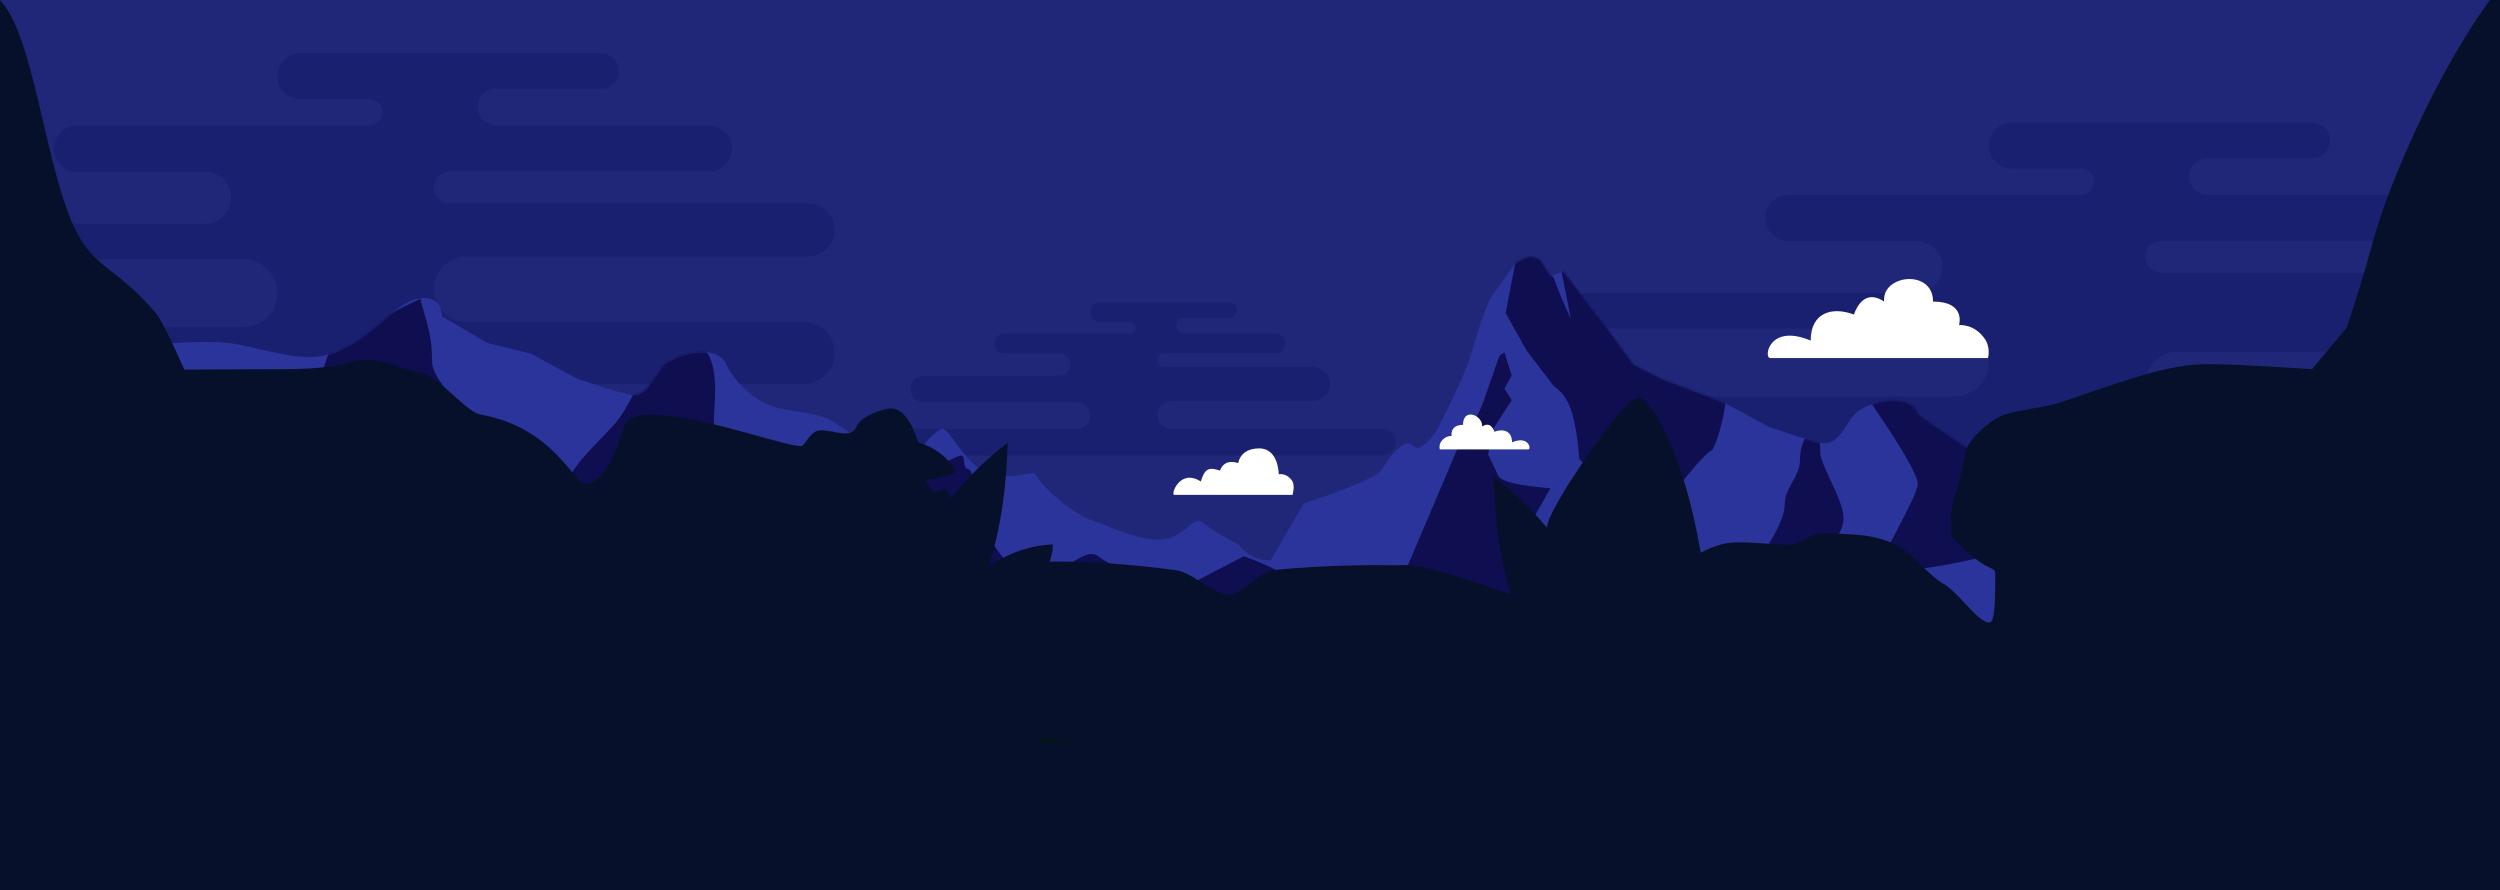 <svg height="552" viewBox="0 0 1550 552" width="1550" xmlns="http://www.w3.org/2000/svg" xmlns:xlink="http://www.w3.org/1999/xlink"><defs><path id="a" d="m370.555.229c8.776-1.227 13.443 2.484 14 11.132l28 16.454 27.25 6.729 28.25 15.316c14.329 4.974 24.995 8.279 32 9.915 13.052 3.048 16.211-15.703 25-20.609 15.86-8.854 32.705-7.321 36 2.579.231.693 7.76 15.551 24 23.65 12.037 6.003 31.347 4.137 42.974 11.833 38.21 25.292 68.082 54.822 68.026 57.047-.239 9.541 80.117 103.112 28 109-19.315 2.182-91.815-23.728-217.5-77.731l-278 65.75-95-54.25c-104.552-94.956-147.719-148.993-129.5-162.109 11.28-8.121 55.512 20.418 81.5 20.485 19.901.051 45.027-4.946 67-4.192 32.953 1.131 71.522-6.056 99-3.414 15.749 1.514 43.967 12.367 61 7.605 26.948-7.534 42.026-32.958 58-35.192z"/><path id="b" d="m46.25 153.316c22.931-7.714 38.264-13.887 46-18.519 3.401-2.036 5.526-9.75 13.5-16.25 7.974-6.5 8.183 1.8 12.25 0 3.839-1.699 7.589-5.532 11.25-11.5 9.864-19.242 16.448-33.563 19.75-42.964 2.888-8.222 4.853-19.053 12.25-36.305.707-1.65 2.874-4.852 6.5-9.607l9.75-14.124c4.108-2.426 7.108-3.76 9-4s4.058.437 6.5 2.031l6.5 9.969 8-2.731 25.5 33.231 18 24.585 18.5 9.184 36.75 14 28.25 15.316c14.329 4.974 24.995 8.279 32 9.915 13.052 3.048 16.211-15.703 25-20.609 15.86-8.854 32.705-7.321 36 2.579.964 2.897 135.095 88.715 135 92.53-.239 9.541 80.117 103.112 28 109-19.315 2.182-91.815-23.728-217.5-77.731l-278 65.75-95-54.25z"/><path id="c" d="m11.199 52.375c4-.5 8-42 24-34s-35.199-5.5-35.199-6 63.199 3 71.449 4c3.153.382 18.834 2.932 29.051 2 5.071-.463 11.638-2.463 19.699-6 12-11 20.25-14.667 24.75-11 6.75 5.5 18 9 27.75 17 6.5 5.333 17.695 4.667 33.584-2l28.874-15c17.063 6.125 27.336 11.792 30.818 17 .316.473 26.607 11.258 41.025 13.125 16.481 2.134 49.063-14.859 71.5-13 52.975 4.389 98.865 27.016 98.502 30-1.574 12.9-217.6 12.695-218.719 15.875-1.584 4.5-180.084 40.75-186.834 40.75s-64.25-52.25-60.25-52.75z"/><rect id="d" height="17.5" rx="6.5" width="175" x="1099.369" y="17.109"/><filter id="e" height="1168.6%" width="206.9%" x="-53.4%" y="-528.6%"><feOffset dx="0" dy="1" in="SourceAlpha" result="shadowOffsetOuter1"/><feGaussianBlur in="shadowOffsetOuter1" result="shadowBlurOuter1" stdDeviation="31"/><feColorMatrix in="shadowBlurOuter1" type="matrix" values="0 0 0 0 0.034   0 0 0 0 0.099   0 0 0 0 0.127  0 0 0 1 0"/></filter><mask id="f" fill="#fff"><use fill="#fff" fill-rule="evenodd" xlink:href="#a"/></mask><mask id="g" fill="#fff"><use fill="#fff" fill-rule="evenodd" xlink:href="#b"/></mask><mask id="h" fill="#fff"><use fill="#fff" fill-rule="evenodd" xlink:href="#c"/></mask></defs><g fill="none" fill-rule="evenodd"><path d="m0 0h1550v552h-1550z" fill="#04141b"/><path d="m.304-42.773h1592.696v434.651l-1593 .123z" fill="#202778"/><g transform="translate(-333.4 -43.004)"><g fill="#19206f"><path d="m1015.496 230.504h80.136c2.619 0 4.741 2.123 4.741 4.741 0 2.619-2.123 4.741-4.741 4.741h-28.002c-2.7 0-4.888 2.189-4.888 4.888s2.189 4.888 4.888 4.888h56.73c3.379 0 6.118 2.739 6.118 6.118s-2.739 6.118-6.118 6.118h-68.995c-2.35 0-4.255 1.905-4.255 4.255s1.905 4.255 4.255 4.255h91.97c5.805 0 10.511 4.706 10.511 10.511s-4.706 10.511-10.511 10.511h-87.518c-4.809 0-8.708 3.899-8.708 8.708 0 4.809 3.899 8.708 8.708 8.708h130.838c4.553 0 8.244 3.691 8.244 8.244 0 4.553-3.691 8.244-8.244 8.244h-295.513c-4.553 0-8.244-3.691-8.244-8.244 0-4.553 3.691-8.244 8.244-8.244h105.941c4.578 0 8.289-3.711 8.289-8.289 0-4.578-3.711-8.289-8.289-8.289h-95.005c-4.547 0-8.232-3.686-8.232-8.232 0-4.547 3.686-8.232 8.232-8.232h84.071c3.815 0 6.908-3.093 6.908-6.908s-3.093-6.908-6.908-6.908h-34.139c-3.404 0-6.164-2.76-6.164-6.164 0-3.404 2.76-6.164 6.164-6.164h77.908c1.937 0 3.507-1.57 3.507-3.507 0-1.937-1.57-3.507-3.507-3.507h-18.423c-3.382 0-6.123-2.741-6.123-6.123 0-3.382 2.741-6.123 6.123-6.123z"/><path d="m1580.636 119.004h186.466c6.094 0 11.035 4.94 11.035 11.035 0 6.094-4.94 11.035-11.035 11.035h-65.155c-6.283 0-11.377 5.093-11.377 11.377 0 6.283 5.093 11.377 11.377 11.377h132.003c7.864 0 14.239 6.375 14.239 14.239s-6.375 14.239-14.239 14.239h-160.542c-5.469 0-9.903 4.434-9.903 9.903 0 5.469 4.434 9.903 9.903 9.903h214.002c13.51 0 24.463 10.952 24.463 24.463 0 13.51-10.952 24.463-24.463 24.463h-203.641c-11.192 0-20.265 9.073-20.265 20.265s9.073 20.265 20.265 20.265h304.445c10.596 0 19.185 8.589 19.185 19.185s-8.589 19.185-19.185 19.185h-681.23c-14.13 0-25.585-11.455-25.585-25.585 0-14.13 11.455-25.585 25.585-25.585h238.365c11.618 0 21.036-9.418 21.036-21.036 0-11.618-9.418-21.036-21.036-21.036h-227.464c-6.082 0-11.013-4.931-11.013-11.013s4.931-11.013 11.013-11.013h203.766c8.878 0 16.076-7.197 16.076-16.076s-7.197-16.076-16.076-16.076h-79.435c-7.922 0-14.344-6.422-14.344-14.344 0-7.922 6.422-14.344 14.344-14.344h181.284c4.507 0 8.162-3.654 8.162-8.162s-3.654-8.162-8.162-8.162h-42.865c-7.87 0-14.25-6.38-14.25-14.25s6.38-14.25 14.25-14.25z"/><path d="m519.636 76.004h186.466c6.094 0 11.035 4.94 11.035 11.035 0 6.094-4.94 11.035-11.035 11.035h-65.155c-6.283 0-11.377 5.093-11.377 11.377 0 6.283 5.093 11.377 11.377 11.377h132.003c7.864 0 14.239 6.375 14.239 14.239s-6.375 14.239-14.239 14.239h-160.542c-5.469 0-9.903 4.434-9.903 9.903 0 5.469 4.434 9.903 9.903 9.903h222.002c9.092 0 16.463 7.371 16.463 16.463 0 9.092-7.371 16.463-16.463 16.463h-211.641c-11.192 0-20.265 9.073-20.265 20.265s9.073 20.265 20.265 20.265h208.918c10.596 0 19.185 8.589 19.185 19.185s-8.589 19.185-19.185 19.185h-593.703c-9.712 0-17.585-7.873-17.585-17.585 0-9.712 7.873-17.585 17.585-17.585h246.365c11.618 0 21.036-9.418 21.036-21.036 0-11.618-9.418-21.036-21.036-21.036h-227.464c-6.082 0-11.013-4.931-11.013-11.013s4.931-11.013 11.013-11.013h203.766c8.878 0 16.076-7.197 16.076-16.076s-7.197-16.076-16.076-16.076h-79.435c-7.922 0-14.344-6.422-14.344-14.344 0-7.922 6.422-14.344 14.344-14.344h181.284c4.507 0 8.162-3.654 8.162-8.162s-3.654-8.162-8.162-8.162h-42.865c-7.87 0-14.25-6.38-14.25-14.25s6.38-14.25 14.25-14.25z"/></g><g transform="translate(222.844 227.776)"><use fill="#2b349b" xlink:href="#a"/><g fill="#0e0e50"><path d="m373.555-.73c-3.667-5.732-3.667-2.408 0 9.973 5.5 18.572 4.5 23.231 5 31.358s13 21.144 16 26.988c2 3.896-14.667 21.266-50 52.109-6-23-11.833-36.333-17.5-40-8.5-5.5-17-10.031-17-24.808 0-9.852 2.833-19.426 8.5-28.722z" mask="url(#f)"/><path d="m545.555 30.343c6.82 4.831 9.486 17.247 8 37.246-1.486 19.999 1.68 40.212 9.5 60.64l-17.5 32.908-48-15.665-24-10.244c-7.667 4.818-11.5-.848-11.5-17 0-11.42 15.001-24.211 29-39.479 3.866-4.217 8.2-11.057 13-20.521l30.5-40z" mask="url(#f)"/></g></g><g transform="translate(1095.4 201.957)"><use fill="#2b349b" xlink:href="#b"/><g fill="#0e0e50"><path d="m178 1.416-6.5 33.75 13 23.21 16.75 21.945c4.871 3.283 8.455 8.191 10.75 14.726 2.295 6.535 4.045 16.809 5.25 30.824l43.5 39.557c21.889-28.599 34.722-43.668 38.5-45.206 1.862-.758 9.288-22.034 9.25-39.676-.077-36.038-10.533-82.278-17.75-85.131-3.327-1.315-31.911 1.395-85.75 8.131l7 35.5c-5-11-8.583-19.638-10.75-25.914-4.574-3.764-4.463-14.377-5.5-17.717-3.667-11.811-9.583-9.811-17.75 6z" mask="url(#g)"/><path d="m77.5 270.047 63.862-150.214 3.638-12.536c.833-4.288 3-6.432 6.5-6.432 3.224 0 7.426-14.482 15.601-37.858.466-1.333 1.683-2.486 3.649-3.46l4.5 14.25-4.5 8.231 4.5 7.085-11.25 17.5-3.375 16.184c3.927 8.29 6.085 12.79 6.476 13.5 1.833 3.333 12.55 5.833 32.149 7.5l-15 26.512c19.003 33.161 19.586 58.073 1.75 74.738s-54.003 24.998-108.5 25z" mask="url(#g)"/><path d="m397.5 90.089c19.667 28.639 29.5 45.625 29.5 50.959 0 8-23.5 45.425-23.5 52.463s95.5-9.342 95.5-21.652c0-12.311 10-136.746 0-138.076-10-1.329-72 15.835-72 25.05 0 6.143-9.833 16.562-29.5 31.256z" mask="url(#g)"/><path d="m326.5 190.788c12-17.161 18-29.408 18-36.741 0-11 9.5-17 9.5-28s5.5-18.879 9-15.998c3.5 2.881 3.5 3.112 3.5 11.305s14.5 29.193 14.5 41.193-18 26.615-18 41.716c0 10.067-12.167 5.575-36.5-13.475z" mask="url(#g)"/></g></g><g transform="translate(714.031 296.895)"><path d="m182.869 8.235c2.757-.333-7.156 23.226 0 22.699 5.355-.394 9.661-13.259 20-18.824 4.34-2.336 13.512 19.438 26 26 13.865 7.286 30.98-.329 32.25 1.75 10.07 16.487 33.684 29.062 33.684 28.359 0-1.29 26.421 12.813 43.566 12.459 15.245-.315 21.065-15.471 26.358-10.958 11.245 9.589 23.712 13.643 23.712 15.382 0 .405 7.463 8.276 15.952 8.306 27.93.101 84.34-7.761 69.475 4.515-19.383 16.008-17.315 44.329-59.252 45.56-41.938 1.231-88.121-6.567-107.953-7.388s-36.802-14.366-37.62-14.366-21.672 13.134-21.672 6.567c0-2.193-70.788 43.509-81.5 25.814-8.177-13.506-137.322 3.347-153.5-16.079-27-32.421-1.623-86.498 0-94.921 2.348-12.185 59.686-6.227 103.5-12 39.282-5.175 65.552-22.7 67-22.875z" fill="#2b349b"/><g transform="translate(155.369 89.609)"><use fill="#0e0e50" xlink:href="#c"/><path d="m85.011 33.114c4.25.5 3.75 9.184 20.25 0 16.5-9.184 18.5-8.057 23.75-4.5 5.25 3.557 7.25 7.75 18.75 8.75s4.5 4.5 21.25 2.75 28.819-5.5 39-2.75c10.181 2.75 36 7.5 37.25 8.25s14.75-.875 4.25 5c-10.5 5.875-89 18.5-104.75 20s-70-10.058-72-12.092 8-25.908 12.25-25.408z" fill="#022140" mask="url(#h)"/></g><path d="m205.14 173.668c2.277-.106-18.813-14.459-63.272-43.059 87.946 4.122 154.173 6.022 198.683 5.699 25.426-.185 46.101-.75 61.973-.678 15.51.071 27.501 1.111 41.261 1.163 13.071.049 27.996-.888 39.488-.856 17.899.05 77.359.099 91.013.106 46.857-.956 54.221-2.343 22.095-4.162-19.085-.954-9.714-1.378 28.112-1.272 37.826.106 94.493.715 169.999 1.826 52.489-.387 83.396 2.024 92.72 7.232 13.986 7.812-16.353 41.5-20.593 46s-482.11 40.75-500.18 40.75-172.007-52.25-161.298-52.75z" fill="#1796c0" transform="matrix(-1 0 0 1 1032.738 0)"/><path d="m347.936 143.609c36.134 4.5 26.766 0 101.041 0s95.019-4 126.468 1c31.45 5 113.086 3.5 141.859 3.5s137.175 17.5 152.565 17.5 74.944 13 0 19.75c-74.944 6.75-248.922 13.5-294.424 6.75-30.335-4.5-106.171-17.25-227.509-38.25-24.089-9.833-24.089-13.25 0-10.25z" fill="#066687"/><use fill="#000" filter="url(#e)" xlink:href="#d"/><use fill="#103849" fill-rule="evenodd" xlink:href="#d"/><path d="m250.871 96.609c-5.385 18.174-19.841 35.54-21.345 38-2 3.272-21.719 1.856-59.157-4.25-11-28.342-16.5-43.3-16.5-44.875 0-2.363 19-26.875 19-31.875s2-86-5-39 43 13.864 47 13.932.25 7.568 5 8.568.164 20.625 3 20.625c.828 0 8.791 23.265 17.857 33.375 8.067 8.995 10.952 2.777 10.145 5.5z" fill="#0e0e50"/></g><path d="m1931.9 0c63.203.346 123.119 91.599 179.75 273.757 45.978 113.213 59.228 184.629 39.75 214.247-30.124 45.806-103.72 138.614-238 149-96.916 7.496-254.934 7.832-269 15-9.985 5.088-32.032 8.004-59.994 8.089l-.006 57.411h-709.5l.001-46.751c-69.408 8.47-153.222 14.681-183.501-.749-34.528-17.595-612.465-82.954-682-162.475-31.388-35.895 28.288-147.735 0-198.525-2.836-5.091 10.498-16.801 40-35.129 39.056-144.897 98.89-217.52 179.5-217.871 31.369-.136 76.915-42.087 104.5-13 11.923 12.572 19.179 43.124 26.509 74.44l.454 1.938c.076.323.151.646.227.969l.858 3.659.217.925.436 1.848c.073.308.145.616.218.923l.438 1.844c6.064 25.492 12.585 50.016 22.144 64.208 10.894 16.177 23.466 18.074 45 43.26 1.579 1.846 3.976 5.976 7.192 12.39l.406.814c2.805 5.641 6.208 12.948 10.207 21.921l59.694-.26c20.333 0 34.808-1.46 43.425-4.379 15.613-5.29 32.784 5.1 42.075 6.371 12.969 1.774 28.528 24.303 38.5 26.129 46.011 8.425 58.13 43.624 65 43.158 10.564-.717 18.49-17.3 24-35.681 6.741-22.485 100.576 13.753 110 12.022 1.923-.353 5.569-9.223 11-9.681 2.957-.249 6.248.428 9.425 1.045l.594.115c5.629 1.078 10.804 1.769 12.981-3.5 2.899-7.016 18.253-11.401 21.5-11.275 6.878.268 12.453 7.262 16.726 20.982 10.648 3.223 18.489 9.344 23.524 18.365-5.086 2.755-11.503 4.342-19.253 4.762l-.275-.437c2.081 3.316 3.891 6.103 5.53 8.485 2.2-.859 4.617-1.645 7.248-2.36 1.945 1.984 3 4.058 3.166 6.223 10.339-12.878 22.201-24.452 35.584-34.723-.77 28.699-4.484 53.515-11.141 74.448.194.501.399 1.019.613 1.552l.011.028c11.811-8.051 24.65-12.394 38.517-13.028.06 3.368-.61 6.94-2.009 10.715 24.629-.431 50.649 1.696 78.259 5.285 4.925.64 10.035 3.84 15.198 7.122l1.148.73c5.554 3.524 11.159 6.93 16.653 7.148 3.52.14 7.868-2.915 12.379-6.308l.695-.524c.116-.088.232-.176.348-.263l.698-.528c.116-.088.233-.176.35-.264l.9-.676c4.201-3.142 8.418-6.036 12.129-6.436 37.134-4.006 75.888-2.987 76-3 16.75-1.998 50.584 11.168 71.163 17.911-6.358-20.607-9.911-44.911-10.663-72.911 12.276 9.421 23.272 19.939 32.988 31.553.23-1.059.499-2.136.811-3.227 1.113-3.892 5.363-11.85 12.75-23.874 24.667-37.833 39.5-55.583 44.5-53.249 7.369 3.439 26.563 32.82 37.428 95.97 3.536-1.938 7.537-3.66 12.023-4.954 11.284-3.254 25.514-.177 43.5 0 5.695.056 15.177-8.318 21.5-7.476 11.642 1.55 27.813-.454 44 7.476 10.039 4.918 19.652 18.684 29.5 24.281 3.694 2.099 7.833 6.3 11.901 10.603l.642.68.64.68c6.178 6.567 12.063 12.882 15.817 11.832 1.691-.473 2.459-6.02 2.796-12.351l.038-.748c.042-.876.076-1.764.103-2.653l.025-.862c.06-2.261.08-4.502.082-6.539l-0-.804c-.004-3.036-.043-5.536-.043-6.839 0-2.311-3.696-2.847-7.5-5.233-4.81-3.017-10.312-7.982-14.5-12.047-1.35-1.311-2.362-2.254-3.12-3.003l-.243-.243c-3.12-3.15-1.395-2.862-2.137-14.412-.263-4.102 3.149-13.84 5.5-23.02 2.474-9.659 3.925-18.714 5-20.542 5-8.501 15.903-17.007 23-19.499 3.108-1.091 8.662-2.17 14.464-3.228l1.396-.253.7-.126 1.398-.252c6.046-1.091 11.884-2.157 15.043-3.188 33.976-11.094 62.724-22.884 87.75-24.069 9.735-.461 32.62.513 68.654 2.923l1.096.073 21.5-25.879c6.547-19.557 11.859-36.972 15.937-52.245 15.063-56.412 80.246-194.012 127.563-193.759zm-953.763 499.535c.102 1.309.205 2.635.308 3.969l20.636 0c-6.066-1.068-11.952-2.168-17.622-3.298z" fill="#06102b"/><path d="m1061.384 349.815h73.407s1.511-5.347 0-8.294c-3.549-5.675-8.571-4.443-8.571-4.443s0-16.074-12.076-16.074-13.055 9.167-13.055 9.167-8.308-3.492-11.329 4.583c-6.797-2.183-9.279-1.528-11.868 6.766-13.055-8.294-18.773 8.294-16.508 8.294z" fill="#fff"/><path d="m1226.535 321.612h54.974s.671-2.11-.504-4.389c-2.761-4.389-6.798-3.883-6.798-3.883s1.319-6.922-7.074-6.922c0-11.086-12.471-5.83-11.842 1.002-1.472-1.002-5.3-2.988-7.65 3.259-5.24-1.997-10.899-.703-10.899 6.544-10.522-4.415-11.97 4.389-10.208 4.389z" fill="#fff" transform="matrix(-1 0 0 1 2507.599 0)"/></g><path d="m1097.56 222h134.971s1.649-5.208-1.236-10.834c-6.779-10.834-16.691-9.584-16.691-9.584s4.503-14.61-16.104-14.61c0-20.318-31.881-16.864-30.338 0-3.614-2.474-13.013-7.374-18.782 8.043-12.865-4.929-26.758-1.736-26.758 16.151-25.834-10.896-29.389 10.834-25.062 10.834z" fill="#fff"/></g></svg>